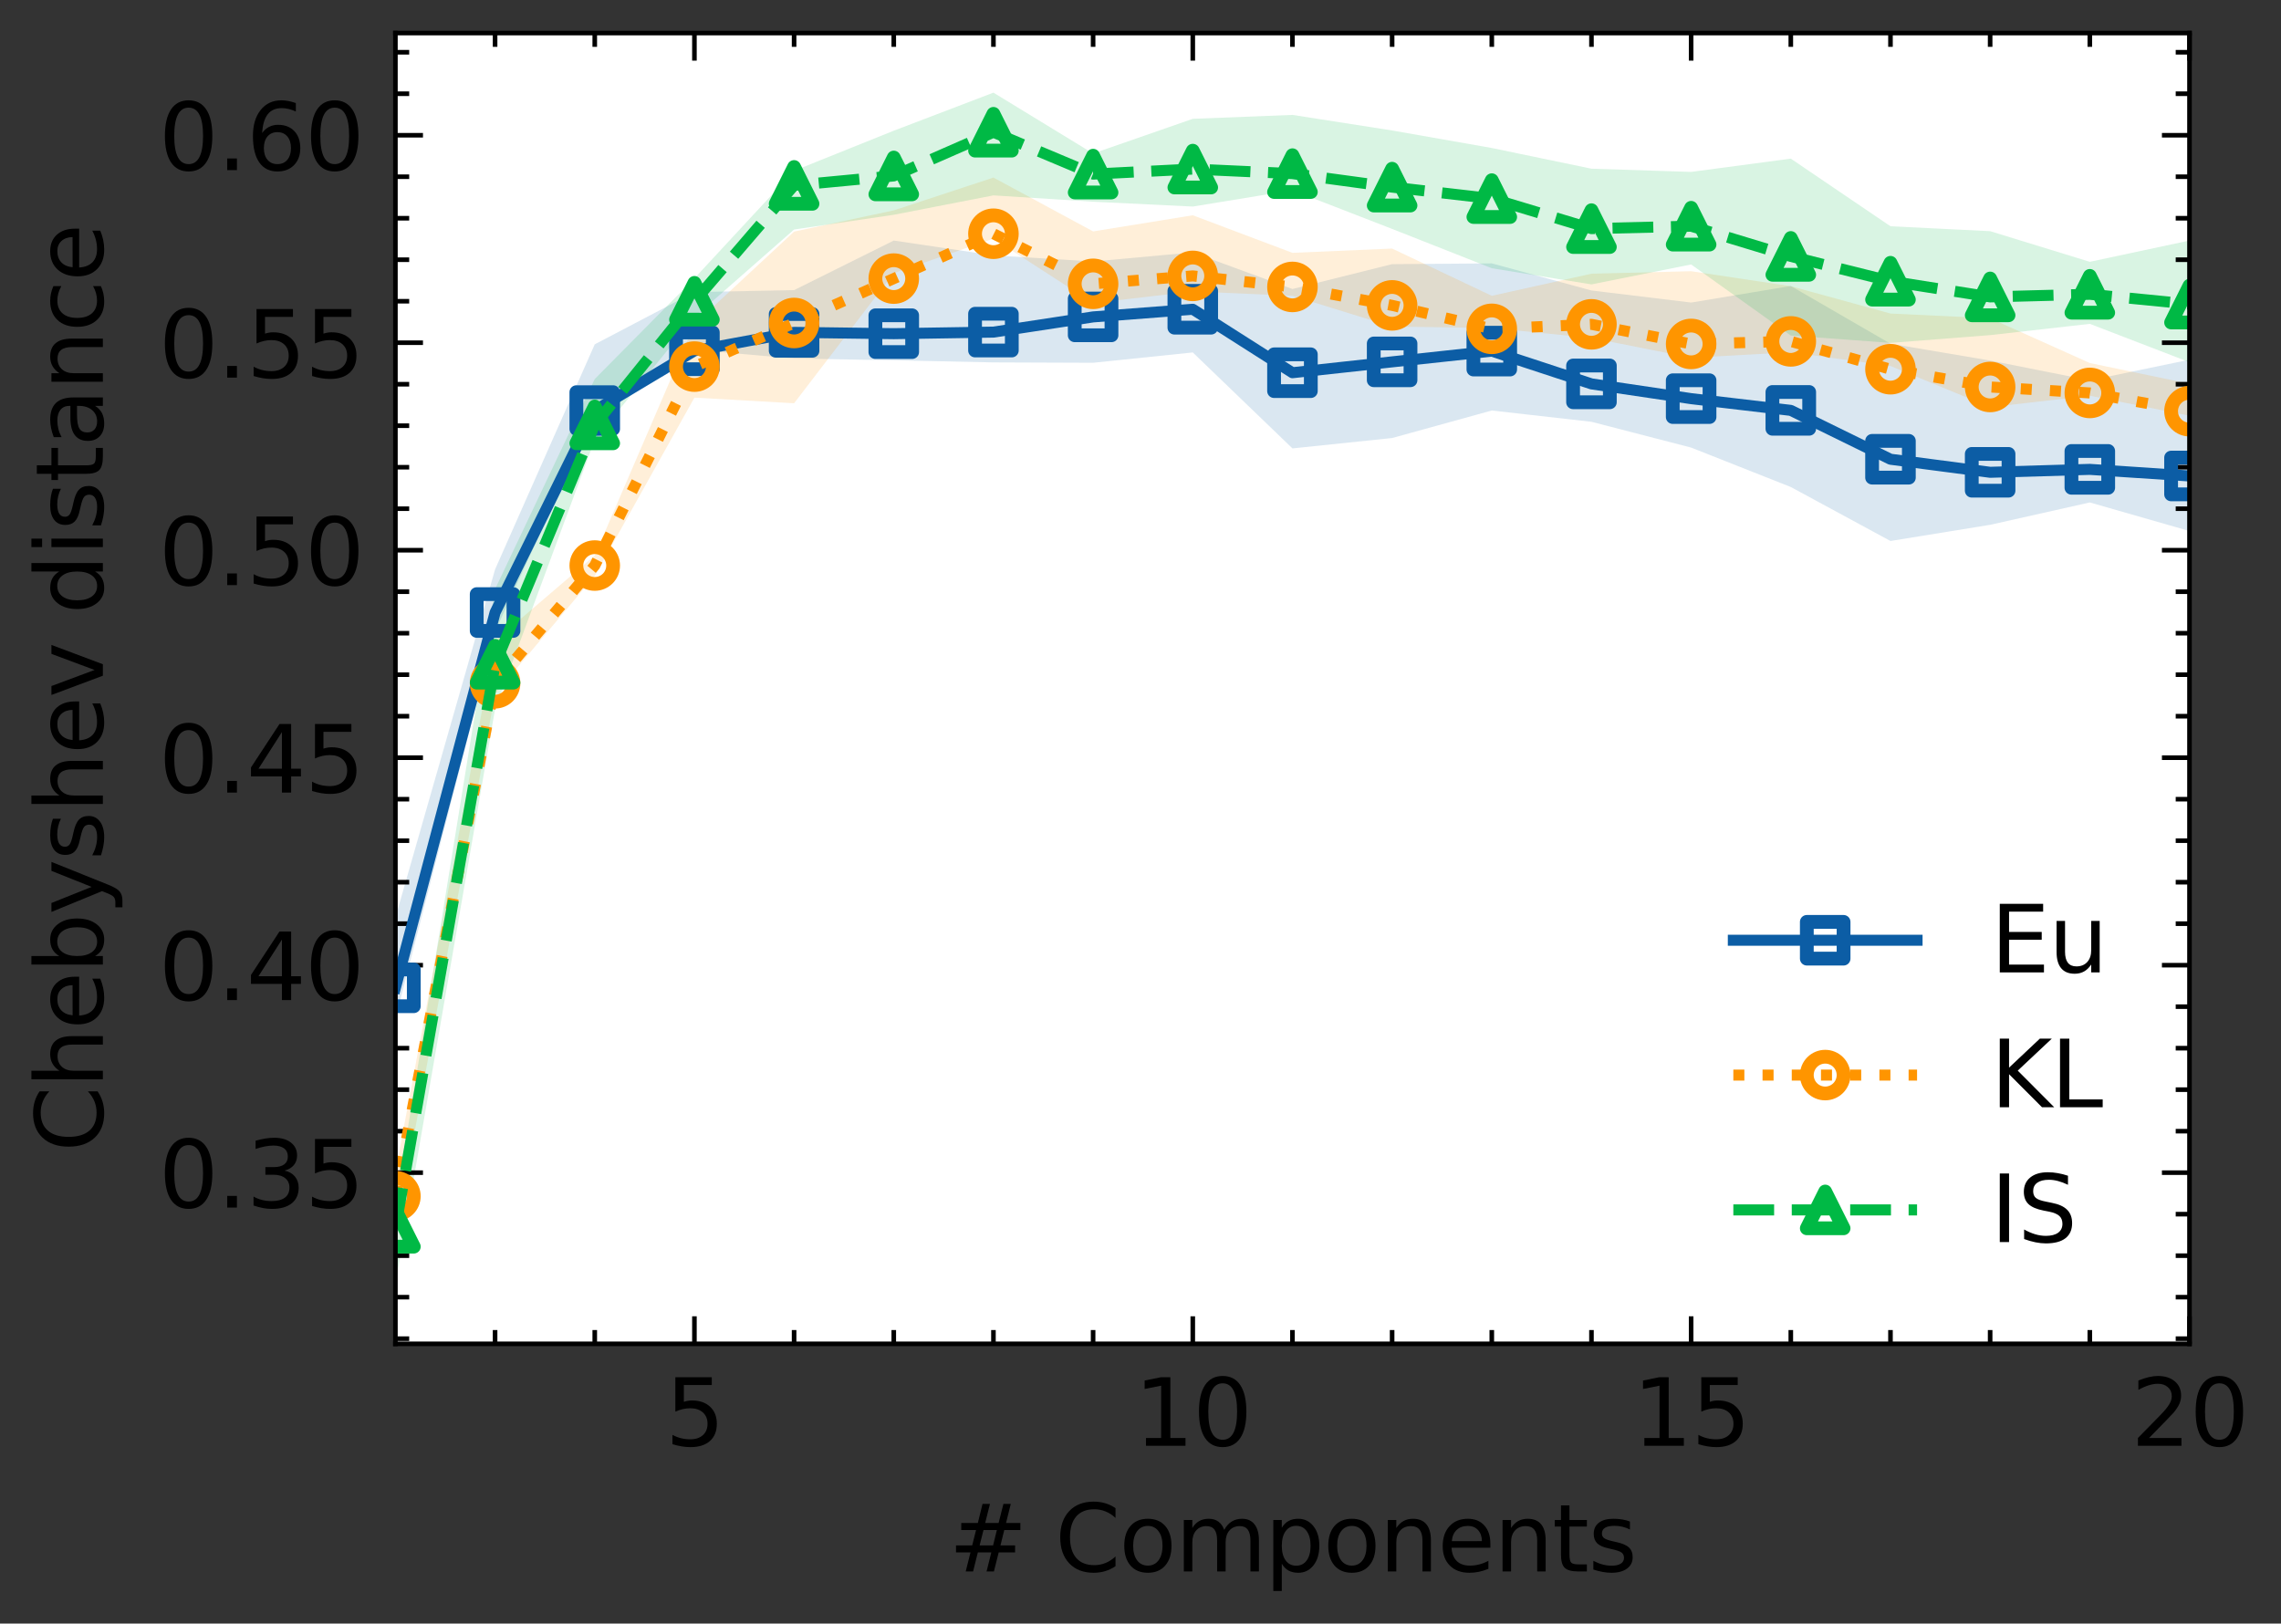 <?xml version="1.0" encoding="utf-8" standalone="no"?>
<!DOCTYPE svg PUBLIC "-//W3C//DTD SVG 1.1//EN"
  "http://www.w3.org/Graphics/SVG/1.1/DTD/svg11.dtd">
<svg height="176.751pt" version="1.1" viewBox="0 0 248.306 176.751" width="248.306pt" xmlns="http://www.w3.org/2000/svg" xmlns:xlink="http://www.w3.org/1999/xlink">
 <rect x="0" y="0" width="248.306" height="176.751" fill="#333333" stroke="none"/>
 <defs>
  <style type="text/css">*{stroke-linecap:butt;stroke-linejoin:round;}</style>
 </defs>
 <g id="figure_1">
  <g id="patch_1">
   <path d="M 0 176.751 
L 248.306 176.751 
L 248.306 0 
L 0 0 
z
" style="fill:none;"/>
  </g>
  <g id="axes_1">
   <g id="patch_2">
    <path d="M 43.044 146.295 
L 238.344 146.295 
L 238.344 3.6 
L 43.044 3.6 
z
" style="fill:#ffffff;"/>
   </g>
   <g id="PolyCollection_1">
    <path clip-path="url(#p63af6b63ff)" d="M 43.044 99.886 
L 43.044 110.925 
L 53.894 68.746 
L 64.744 45.142 
L 75.594 38.081 
L 86.444 39.033 
L 97.294 39.221 
L 108.144 39.452 
L 118.994 39.493 
L 129.844 38.367 
L 140.694 48.815 
L 151.544 47.685 
L 162.394 44.689 
L 173.244 45.918 
L 184.094 48.725 
L 194.944 53.017 
L 205.794 58.893 
L 216.644 57.133 
L 227.494 54.698 
L 238.344 57.81 
L 238.344 39.159 
L 238.344 39.159 
L 227.494 41.409 
L 216.644 39.251 
L 205.794 37.416 
L 194.944 31.135 
L 184.094 32.937 
L 173.244 31.623 
L 162.394 28.673 
L 151.544 28.757 
L 140.694 31.463 
L 129.844 27.477 
L 118.994 28.466 
L 108.144 27.801 
L 97.294 26.189 
L 86.444 31.585 
L 75.594 31.795 
L 64.744 37.484 
L 53.894 61.986 
L 43.044 99.886 
z
" style="fill:#0c5da5;fill-opacity:0.15;"/>
   </g>
   <g id="PolyCollection_2">
    <path clip-path="url(#p63af6b63ff)" d="M 43.044 127.601 
L 43.044 134.623 
L 53.894 75.532 
L 64.744 62.694 
L 75.594 43.288 
L 86.444 43.901 
L 97.294 29.731 
L 108.144 25.975 
L 118.994 32.994 
L 129.844 31.727 
L 140.694 32.199 
L 151.544 35.554 
L 162.394 35.706 
L 173.244 36.793 
L 184.094 38.945 
L 194.944 38.347 
L 205.794 39.84 
L 216.644 44.322 
L 227.494 43.077 
L 238.344 45.256 
L 238.344 41.781 
L 238.344 41.781 
L 227.494 39.52 
L 216.644 34.647 
L 205.794 34.133 
L 194.944 31.156 
L 184.094 29.525 
L 173.244 29.796 
L 162.394 32.204 
L 151.544 27.059 
L 140.694 27.524 
L 129.844 23.435 
L 118.994 25.193 
L 108.144 19.331 
L 97.294 22.902 
L 86.444 25.212 
L 75.594 35.29 
L 64.744 60.473 
L 53.894 69.756 
L 43.044 127.601 
z
" style="fill:#ff9500;fill-opacity:0.15;"/>
   </g>
   <g id="PolyCollection_3">
    <path clip-path="url(#p63af6b63ff)" d="M 43.044 131.177 
L 43.044 139.809 
L 53.894 77.178 
L 64.744 47.88 
L 75.594 34.514 
L 86.444 24.985 
L 97.294 23.383 
L 108.144 21.27 
L 118.994 21.959 
L 129.844 22.486 
L 140.694 20.712 
L 151.544 24.921 
L 162.394 29.201 
L 173.244 30.963 
L 184.094 28.789 
L 194.944 36.529 
L 205.794 37.327 
L 216.644 36.483 
L 227.494 35.256 
L 238.344 39.431 
L 238.344 26.185 
L 238.344 26.185 
L 227.494 28.502 
L 216.644 25.166 
L 205.794 24.631 
L 194.944 17.271 
L 184.094 18.714 
L 173.244 18.365 
L 162.394 16.111 
L 151.544 14.203 
L 140.694 12.509 
L 129.844 12.935 
L 118.994 16.711 
L 108.144 10.086 
L 97.294 14.229 
L 86.444 18.591 
L 75.594 30.301 
L 64.744 41.263 
L 53.894 64.133 
L 43.044 131.177 
z
" style="fill:#00b945;fill-opacity:0.15;"/>
   </g>
   <g id="matplotlib.axis_1">
    <g id="xtick_1">
     <g id="line2d_1">
      <defs>
       <path d="M 0 0 
L 0 -3 
" id="m317f553cbd" style="stroke:#000000;stroke-width:0.5;"/>
      </defs>
      <g>
       <use style="stroke:#000000;stroke-width:0.5;" x="75.594" xlink:href="#m317f553cbd" y="146.295"/>
      </g>
     </g>
     <g id="line2d_2">
      <defs>
       <path d="M 0 0 
L 0 3 
" id="m27a06ece41" style="stroke:#000000;stroke-width:0.5;"/>
      </defs>
      <g>
       <use style="stroke:#000000;stroke-width:0.5;" x="75.594" xlink:href="#m27a06ece41" y="3.6"/>
      </g>
     </g>
     <g id="text_1">
      <!-- 5 -->
      <g transform="translate(72.412 157.393)scale(0.1 -0.1)">
       <defs>
        <path d="M 691 4666 
L 3169 4666 
L 3169 4134 
L 1269 4134 
L 1269 2991 
Q 1406 3038 1543 3061 
Q 1681 3084 1819 3084 
Q 2600 3084 3056 2656 
Q 3513 2228 3513 1497 
Q 3513 744 3044 326 
Q 2575 -91 1722 -91 
Q 1428 -91 1123 -41 
Q 819 9 494 109 
L 494 744 
Q 775 591 1075 516 
Q 1375 441 1709 441 
Q 2250 441 2565 725 
Q 2881 1009 2881 1497 
Q 2881 1984 2565 2268 
Q 2250 2553 1709 2553 
Q 1456 2553 1204 2497 
Q 953 2441 691 2322 
L 691 4666 
z
" id="DejaVuSans-35" transform="scale(0.016)"/>
       </defs>
       <use xlink:href="#DejaVuSans-35"/>
      </g>
     </g>
    </g>
    <g id="xtick_2">
     <g id="line2d_3">
      <g>
       <use style="stroke:#000000;stroke-width:0.5;" x="129.844" xlink:href="#m317f553cbd" y="146.295"/>
      </g>
     </g>
     <g id="line2d_4">
      <g>
       <use style="stroke:#000000;stroke-width:0.5;" x="129.844" xlink:href="#m27a06ece41" y="3.6"/>
      </g>
     </g>
     <g id="text_2">
      <!-- 10 -->
      <g transform="translate(123.481 157.393)scale(0.1 -0.1)">
       <defs>
        <path d="M 794 531 
L 1825 531 
L 1825 4091 
L 703 3866 
L 703 4441 
L 1819 4666 
L 2450 4666 
L 2450 531 
L 3481 531 
L 3481 0 
L 794 0 
L 794 531 
z
" id="DejaVuSans-31" transform="scale(0.016)"/>
        <path d="M 2034 4250 
Q 1547 4250 1301 3770 
Q 1056 3291 1056 2328 
Q 1056 1369 1301 889 
Q 1547 409 2034 409 
Q 2525 409 2770 889 
Q 3016 1369 3016 2328 
Q 3016 3291 2770 3770 
Q 2525 4250 2034 4250 
z
M 2034 4750 
Q 2819 4750 3233 4129 
Q 3647 3509 3647 2328 
Q 3647 1150 3233 529 
Q 2819 -91 2034 -91 
Q 1250 -91 836 529 
Q 422 1150 422 2328 
Q 422 3509 836 4129 
Q 1250 4750 2034 4750 
z
" id="DejaVuSans-30" transform="scale(0.016)"/>
       </defs>
       <use xlink:href="#DejaVuSans-31"/>
       <use x="63.623" xlink:href="#DejaVuSans-30"/>
      </g>
     </g>
    </g>
    <g id="xtick_3">
     <g id="line2d_5">
      <g>
       <use style="stroke:#000000;stroke-width:0.5;" x="184.094" xlink:href="#m317f553cbd" y="146.295"/>
      </g>
     </g>
     <g id="line2d_6">
      <g>
       <use style="stroke:#000000;stroke-width:0.5;" x="184.094" xlink:href="#m27a06ece41" y="3.6"/>
      </g>
     </g>
     <g id="text_3">
      <!-- 15 -->
      <g transform="translate(177.731 157.393)scale(0.1 -0.1)">
       <use xlink:href="#DejaVuSans-31"/>
       <use x="63.623" xlink:href="#DejaVuSans-35"/>
      </g>
     </g>
    </g>
    <g id="xtick_4">
     <g id="line2d_7">
      <g>
       <use style="stroke:#000000;stroke-width:0.5;" x="238.344" xlink:href="#m317f553cbd" y="146.295"/>
      </g>
     </g>
     <g id="line2d_8">
      <g>
       <use style="stroke:#000000;stroke-width:0.5;" x="238.344" xlink:href="#m27a06ece41" y="3.6"/>
      </g>
     </g>
     <g id="text_4">
      <!-- 20 -->
      <g transform="translate(231.981 157.393)scale(0.1 -0.1)">
       <defs>
        <path d="M 1228 531 
L 3431 531 
L 3431 0 
L 469 0 
L 469 531 
Q 828 903 1448 1529 
Q 2069 2156 2228 2338 
Q 2531 2678 2651 2914 
Q 2772 3150 2772 3378 
Q 2772 3750 2511 3984 
Q 2250 4219 1831 4219 
Q 1534 4219 1204 4116 
Q 875 4013 500 3803 
L 500 4441 
Q 881 4594 1212 4672 
Q 1544 4750 1819 4750 
Q 2544 4750 2975 4387 
Q 3406 4025 3406 3419 
Q 3406 3131 3298 2873 
Q 3191 2616 2906 2266 
Q 2828 2175 2409 1742 
Q 1991 1309 1228 531 
z
" id="DejaVuSans-32" transform="scale(0.016)"/>
       </defs>
       <use xlink:href="#DejaVuSans-32"/>
       <use x="63.623" xlink:href="#DejaVuSans-30"/>
      </g>
     </g>
    </g>
    <g id="xtick_5">
     <g id="line2d_9">
      <defs>
       <path d="M 0 0 
L 0 -1.5 
" id="m3a5039efb0" style="stroke:#000000;stroke-width:0.5;"/>
      </defs>
      <g>
       <use style="stroke:#000000;stroke-width:0.5;" x="53.894" xlink:href="#m3a5039efb0" y="146.295"/>
      </g>
     </g>
     <g id="line2d_10">
      <defs>
       <path d="M 0 0 
L 0 1.5 
" id="m1627d4dea0" style="stroke:#000000;stroke-width:0.5;"/>
      </defs>
      <g>
       <use style="stroke:#000000;stroke-width:0.5;" x="53.894" xlink:href="#m1627d4dea0" y="3.6"/>
      </g>
     </g>
    </g>
    <g id="xtick_6">
     <g id="line2d_11">
      <g>
       <use style="stroke:#000000;stroke-width:0.5;" x="64.744" xlink:href="#m3a5039efb0" y="146.295"/>
      </g>
     </g>
     <g id="line2d_12">
      <g>
       <use style="stroke:#000000;stroke-width:0.5;" x="64.744" xlink:href="#m1627d4dea0" y="3.6"/>
      </g>
     </g>
    </g>
    <g id="xtick_7">
     <g id="line2d_13">
      <g>
       <use style="stroke:#000000;stroke-width:0.5;" x="86.444" xlink:href="#m3a5039efb0" y="146.295"/>
      </g>
     </g>
     <g id="line2d_14">
      <g>
       <use style="stroke:#000000;stroke-width:0.5;" x="86.444" xlink:href="#m1627d4dea0" y="3.6"/>
      </g>
     </g>
    </g>
    <g id="xtick_8">
     <g id="line2d_15">
      <g>
       <use style="stroke:#000000;stroke-width:0.5;" x="97.294" xlink:href="#m3a5039efb0" y="146.295"/>
      </g>
     </g>
     <g id="line2d_16">
      <g>
       <use style="stroke:#000000;stroke-width:0.5;" x="97.294" xlink:href="#m1627d4dea0" y="3.6"/>
      </g>
     </g>
    </g>
    <g id="xtick_9">
     <g id="line2d_17">
      <g>
       <use style="stroke:#000000;stroke-width:0.5;" x="108.144" xlink:href="#m3a5039efb0" y="146.295"/>
      </g>
     </g>
     <g id="line2d_18">
      <g>
       <use style="stroke:#000000;stroke-width:0.5;" x="108.144" xlink:href="#m1627d4dea0" y="3.6"/>
      </g>
     </g>
    </g>
    <g id="xtick_10">
     <g id="line2d_19">
      <g>
       <use style="stroke:#000000;stroke-width:0.5;" x="118.994" xlink:href="#m3a5039efb0" y="146.295"/>
      </g>
     </g>
     <g id="line2d_20">
      <g>
       <use style="stroke:#000000;stroke-width:0.5;" x="118.994" xlink:href="#m1627d4dea0" y="3.6"/>
      </g>
     </g>
    </g>
    <g id="xtick_11">
     <g id="line2d_21">
      <g>
       <use style="stroke:#000000;stroke-width:0.5;" x="140.694" xlink:href="#m3a5039efb0" y="146.295"/>
      </g>
     </g>
     <g id="line2d_22">
      <g>
       <use style="stroke:#000000;stroke-width:0.5;" x="140.694" xlink:href="#m1627d4dea0" y="3.6"/>
      </g>
     </g>
    </g>
    <g id="xtick_12">
     <g id="line2d_23">
      <g>
       <use style="stroke:#000000;stroke-width:0.5;" x="151.544" xlink:href="#m3a5039efb0" y="146.295"/>
      </g>
     </g>
     <g id="line2d_24">
      <g>
       <use style="stroke:#000000;stroke-width:0.5;" x="151.544" xlink:href="#m1627d4dea0" y="3.6"/>
      </g>
     </g>
    </g>
    <g id="xtick_13">
     <g id="line2d_25">
      <g>
       <use style="stroke:#000000;stroke-width:0.5;" x="162.394" xlink:href="#m3a5039efb0" y="146.295"/>
      </g>
     </g>
     <g id="line2d_26">
      <g>
       <use style="stroke:#000000;stroke-width:0.5;" x="162.394" xlink:href="#m1627d4dea0" y="3.6"/>
      </g>
     </g>
    </g>
    <g id="xtick_14">
     <g id="line2d_27">
      <g>
       <use style="stroke:#000000;stroke-width:0.5;" x="173.244" xlink:href="#m3a5039efb0" y="146.295"/>
      </g>
     </g>
     <g id="line2d_28">
      <g>
       <use style="stroke:#000000;stroke-width:0.5;" x="173.244" xlink:href="#m1627d4dea0" y="3.6"/>
      </g>
     </g>
    </g>
    <g id="xtick_15">
     <g id="line2d_29">
      <g>
       <use style="stroke:#000000;stroke-width:0.5;" x="194.944" xlink:href="#m3a5039efb0" y="146.295"/>
      </g>
     </g>
     <g id="line2d_30">
      <g>
       <use style="stroke:#000000;stroke-width:0.5;" x="194.944" xlink:href="#m1627d4dea0" y="3.6"/>
      </g>
     </g>
    </g>
    <g id="xtick_16">
     <g id="line2d_31">
      <g>
       <use style="stroke:#000000;stroke-width:0.5;" x="205.794" xlink:href="#m3a5039efb0" y="146.295"/>
      </g>
     </g>
     <g id="line2d_32">
      <g>
       <use style="stroke:#000000;stroke-width:0.5;" x="205.794" xlink:href="#m1627d4dea0" y="3.6"/>
      </g>
     </g>
    </g>
    <g id="xtick_17">
     <g id="line2d_33">
      <g>
       <use style="stroke:#000000;stroke-width:0.5;" x="216.644" xlink:href="#m3a5039efb0" y="146.295"/>
      </g>
     </g>
     <g id="line2d_34">
      <g>
       <use style="stroke:#000000;stroke-width:0.5;" x="216.644" xlink:href="#m1627d4dea0" y="3.6"/>
      </g>
     </g>
    </g>
    <g id="xtick_18">
     <g id="line2d_35">
      <g>
       <use style="stroke:#000000;stroke-width:0.5;" x="227.494" xlink:href="#m3a5039efb0" y="146.295"/>
      </g>
     </g>
     <g id="line2d_36">
      <g>
       <use style="stroke:#000000;stroke-width:0.5;" x="227.494" xlink:href="#m1627d4dea0" y="3.6"/>
      </g>
     </g>
    </g>
    <g id="text_5">
     <!-- # Components -->
     <g transform="translate(103.281 171.072)scale(0.1 -0.1)">
      <defs>
       <path d="M 3272 2816 
L 2363 2816 
L 2100 1772 
L 3016 1772 
L 3272 2816 
z
M 2803 4594 
L 2478 3297 
L 3391 3297 
L 3719 4594 
L 4219 4594 
L 3897 3297 
L 4872 3297 
L 4872 2816 
L 3775 2816 
L 3519 1772 
L 4513 1772 
L 4513 1294 
L 3397 1294 
L 3072 0 
L 2572 0 
L 2894 1294 
L 1978 1294 
L 1656 0 
L 1153 0 
L 1478 1294 
L 494 1294 
L 494 1772 
L 1594 1772 
L 1856 2816 
L 850 2816 
L 850 3297 
L 1978 3297 
L 2297 4594 
L 2803 4594 
z
" id="DejaVuSans-23" transform="scale(0.016)"/>
       <path id="DejaVuSans-20" transform="scale(0.016)"/>
       <path d="M 4122 4306 
L 4122 3641 
Q 3803 3938 3442 4084 
Q 3081 4231 2675 4231 
Q 1875 4231 1450 3742 
Q 1025 3253 1025 2328 
Q 1025 1406 1450 917 
Q 1875 428 2675 428 
Q 3081 428 3442 575 
Q 3803 722 4122 1019 
L 4122 359 
Q 3791 134 3420 21 
Q 3050 -91 2638 -91 
Q 1578 -91 968 557 
Q 359 1206 359 2328 
Q 359 3453 968 4101 
Q 1578 4750 2638 4750 
Q 3056 4750 3426 4639 
Q 3797 4528 4122 4306 
z
" id="DejaVuSans-43" transform="scale(0.016)"/>
       <path d="M 1959 3097 
Q 1497 3097 1228 2736 
Q 959 2375 959 1747 
Q 959 1119 1226 758 
Q 1494 397 1959 397 
Q 2419 397 2687 759 
Q 2956 1122 2956 1747 
Q 2956 2369 2687 2733 
Q 2419 3097 1959 3097 
z
M 1959 3584 
Q 2709 3584 3137 3096 
Q 3566 2609 3566 1747 
Q 3566 888 3137 398 
Q 2709 -91 1959 -91 
Q 1206 -91 779 398 
Q 353 888 353 1747 
Q 353 2609 779 3096 
Q 1206 3584 1959 3584 
z
" id="DejaVuSans-6f" transform="scale(0.016)"/>
       <path d="M 3328 2828 
Q 3544 3216 3844 3400 
Q 4144 3584 4550 3584 
Q 5097 3584 5394 3201 
Q 5691 2819 5691 2113 
L 5691 0 
L 5113 0 
L 5113 2094 
Q 5113 2597 4934 2840 
Q 4756 3084 4391 3084 
Q 3944 3084 3684 2787 
Q 3425 2491 3425 1978 
L 3425 0 
L 2847 0 
L 2847 2094 
Q 2847 2600 2669 2842 
Q 2491 3084 2119 3084 
Q 1678 3084 1418 2786 
Q 1159 2488 1159 1978 
L 1159 0 
L 581 0 
L 581 3500 
L 1159 3500 
L 1159 2956 
Q 1356 3278 1631 3431 
Q 1906 3584 2284 3584 
Q 2666 3584 2933 3390 
Q 3200 3197 3328 2828 
z
" id="DejaVuSans-6d" transform="scale(0.016)"/>
       <path d="M 1159 525 
L 1159 -1331 
L 581 -1331 
L 581 3500 
L 1159 3500 
L 1159 2969 
Q 1341 3281 1617 3432 
Q 1894 3584 2278 3584 
Q 2916 3584 3314 3078 
Q 3713 2572 3713 1747 
Q 3713 922 3314 415 
Q 2916 -91 2278 -91 
Q 1894 -91 1617 61 
Q 1341 213 1159 525 
z
M 3116 1747 
Q 3116 2381 2855 2742 
Q 2594 3103 2138 3103 
Q 1681 3103 1420 2742 
Q 1159 2381 1159 1747 
Q 1159 1113 1420 752 
Q 1681 391 2138 391 
Q 2594 391 2855 752 
Q 3116 1113 3116 1747 
z
" id="DejaVuSans-70" transform="scale(0.016)"/>
       <path d="M 3513 2113 
L 3513 0 
L 2938 0 
L 2938 2094 
Q 2938 2591 2744 2837 
Q 2550 3084 2163 3084 
Q 1697 3084 1428 2787 
Q 1159 2491 1159 1978 
L 1159 0 
L 581 0 
L 581 3500 
L 1159 3500 
L 1159 2956 
Q 1366 3272 1645 3428 
Q 1925 3584 2291 3584 
Q 2894 3584 3203 3211 
Q 3513 2838 3513 2113 
z
" id="DejaVuSans-6e" transform="scale(0.016)"/>
       <path d="M 3597 1894 
L 3597 1613 
L 953 1613 
Q 991 1019 1311 708 
Q 1631 397 2203 397 
Q 2534 397 2845 478 
Q 3156 559 3463 722 
L 3463 178 
Q 3153 47 2828 -22 
Q 2503 -91 2169 -91 
Q 1331 -91 842 396 
Q 353 884 353 1716 
Q 353 2575 817 3079 
Q 1281 3584 2069 3584 
Q 2775 3584 3186 3129 
Q 3597 2675 3597 1894 
z
M 3022 2063 
Q 3016 2534 2758 2815 
Q 2500 3097 2075 3097 
Q 1594 3097 1305 2825 
Q 1016 2553 972 2059 
L 3022 2063 
z
" id="DejaVuSans-65" transform="scale(0.016)"/>
       <path d="M 1172 4494 
L 1172 3500 
L 2356 3500 
L 2356 3053 
L 1172 3053 
L 1172 1153 
Q 1172 725 1289 603 
Q 1406 481 1766 481 
L 2356 481 
L 2356 0 
L 1766 0 
Q 1100 0 847 248 
Q 594 497 594 1153 
L 594 3053 
L 172 3053 
L 172 3500 
L 594 3500 
L 594 4494 
L 1172 4494 
z
" id="DejaVuSans-74" transform="scale(0.016)"/>
       <path d="M 2834 3397 
L 2834 2853 
Q 2591 2978 2328 3040 
Q 2066 3103 1784 3103 
Q 1356 3103 1142 2972 
Q 928 2841 928 2578 
Q 928 2378 1081 2264 
Q 1234 2150 1697 2047 
L 1894 2003 
Q 2506 1872 2764 1633 
Q 3022 1394 3022 966 
Q 3022 478 2636 193 
Q 2250 -91 1575 -91 
Q 1294 -91 989 -36 
Q 684 19 347 128 
L 347 722 
Q 666 556 975 473 
Q 1284 391 1588 391 
Q 1994 391 2212 530 
Q 2431 669 2431 922 
Q 2431 1156 2273 1281 
Q 2116 1406 1581 1522 
L 1381 1569 
Q 847 1681 609 1914 
Q 372 2147 372 2553 
Q 372 3047 722 3315 
Q 1072 3584 1716 3584 
Q 2034 3584 2315 3537 
Q 2597 3491 2834 3397 
z
" id="DejaVuSans-73" transform="scale(0.016)"/>
      </defs>
      <use xlink:href="#DejaVuSans-23"/>
      <use x="83.789" xlink:href="#DejaVuSans-20"/>
      <use x="115.576" xlink:href="#DejaVuSans-43"/>
      <use x="185.4" xlink:href="#DejaVuSans-6f"/>
      <use x="246.582" xlink:href="#DejaVuSans-6d"/>
      <use x="343.994" xlink:href="#DejaVuSans-70"/>
      <use x="407.471" xlink:href="#DejaVuSans-6f"/>
      <use x="468.652" xlink:href="#DejaVuSans-6e"/>
      <use x="532.031" xlink:href="#DejaVuSans-65"/>
      <use x="593.555" xlink:href="#DejaVuSans-6e"/>
      <use x="656.934" xlink:href="#DejaVuSans-74"/>
      <use x="696.143" xlink:href="#DejaVuSans-73"/>
     </g>
    </g>
   </g>
   <g id="matplotlib.axis_2">
    <g id="ytick_1">
     <g id="line2d_37">
      <defs>
       <path d="M 0 0 
L 3 0 
" id="mb1f60a3621" style="stroke:#000000;stroke-width:0.5;"/>
      </defs>
      <g>
       <use style="stroke:#000000;stroke-width:0.5;" x="43.044" xlink:href="#mb1f60a3621" y="127.66"/>
      </g>
     </g>
     <g id="line2d_38">
      <defs>
       <path d="M 0 0 
L -3 0 
" id="m83a1d64da8" style="stroke:#000000;stroke-width:0.5;"/>
      </defs>
      <g>
       <use style="stroke:#000000;stroke-width:0.5;" x="238.344" xlink:href="#m83a1d64da8" y="127.66"/>
      </g>
     </g>
     <g id="text_6">
      <!-- 0.35 -->
      <g transform="translate(17.278 131.46)scale(0.1 -0.1)">
       <defs>
        <path d="M 684 794 
L 1344 794 
L 1344 0 
L 684 0 
L 684 794 
z
" id="DejaVuSans-2e" transform="scale(0.016)"/>
        <path d="M 2597 2516 
Q 3050 2419 3304 2112 
Q 3559 1806 3559 1356 
Q 3559 666 3084 287 
Q 2609 -91 1734 -91 
Q 1441 -91 1130 -33 
Q 819 25 488 141 
L 488 750 
Q 750 597 1062 519 
Q 1375 441 1716 441 
Q 2309 441 2620 675 
Q 2931 909 2931 1356 
Q 2931 1769 2642 2001 
Q 2353 2234 1838 2234 
L 1294 2234 
L 1294 2753 
L 1863 2753 
Q 2328 2753 2575 2939 
Q 2822 3125 2822 3475 
Q 2822 3834 2567 4026 
Q 2313 4219 1838 4219 
Q 1578 4219 1281 4162 
Q 984 4106 628 3988 
L 628 4550 
Q 988 4650 1302 4700 
Q 1616 4750 1894 4750 
Q 2613 4750 3031 4423 
Q 3450 4097 3450 3541 
Q 3450 3153 3228 2886 
Q 3006 2619 2597 2516 
z
" id="DejaVuSans-33" transform="scale(0.016)"/>
       </defs>
       <use xlink:href="#DejaVuSans-30"/>
       <use x="63.623" xlink:href="#DejaVuSans-2e"/>
       <use x="95.41" xlink:href="#DejaVuSans-33"/>
       <use x="159.033" xlink:href="#DejaVuSans-35"/>
      </g>
     </g>
    </g>
    <g id="ytick_2">
     <g id="line2d_39">
      <g>
       <use style="stroke:#000000;stroke-width:0.5;" x="43.044" xlink:href="#mb1f60a3621" y="105.073"/>
      </g>
     </g>
     <g id="line2d_40">
      <g>
       <use style="stroke:#000000;stroke-width:0.5;" x="238.344" xlink:href="#m83a1d64da8" y="105.073"/>
      </g>
     </g>
     <g id="text_7">
      <!-- 0.40 -->
      <g transform="translate(17.278 108.872)scale(0.1 -0.1)">
       <defs>
        <path d="M 2419 4116 
L 825 1625 
L 2419 1625 
L 2419 4116 
z
M 2253 4666 
L 3047 4666 
L 3047 1625 
L 3713 1625 
L 3713 1100 
L 3047 1100 
L 3047 0 
L 2419 0 
L 2419 1100 
L 313 1100 
L 313 1709 
L 2253 4666 
z
" id="DejaVuSans-34" transform="scale(0.016)"/>
       </defs>
       <use xlink:href="#DejaVuSans-30"/>
       <use x="63.623" xlink:href="#DejaVuSans-2e"/>
       <use x="95.41" xlink:href="#DejaVuSans-34"/>
       <use x="159.033" xlink:href="#DejaVuSans-30"/>
      </g>
     </g>
    </g>
    <g id="ytick_3">
     <g id="line2d_41">
      <g>
       <use style="stroke:#000000;stroke-width:0.5;" x="43.044" xlink:href="#mb1f60a3621" y="82.485"/>
      </g>
     </g>
     <g id="line2d_42">
      <g>
       <use style="stroke:#000000;stroke-width:0.5;" x="238.344" xlink:href="#m83a1d64da8" y="82.485"/>
      </g>
     </g>
     <g id="text_8">
      <!-- 0.45 -->
      <g transform="translate(17.278 86.284)scale(0.1 -0.1)">
       <use xlink:href="#DejaVuSans-30"/>
       <use x="63.623" xlink:href="#DejaVuSans-2e"/>
       <use x="95.41" xlink:href="#DejaVuSans-34"/>
       <use x="159.033" xlink:href="#DejaVuSans-35"/>
      </g>
     </g>
    </g>
    <g id="ytick_4">
     <g id="line2d_43">
      <g>
       <use style="stroke:#000000;stroke-width:0.5;" x="43.044" xlink:href="#mb1f60a3621" y="59.898"/>
      </g>
     </g>
     <g id="line2d_44">
      <g>
       <use style="stroke:#000000;stroke-width:0.5;" x="238.344" xlink:href="#m83a1d64da8" y="59.898"/>
      </g>
     </g>
     <g id="text_9">
      <!-- 0.50 -->
      <g transform="translate(17.278 63.697)scale(0.1 -0.1)">
       <use xlink:href="#DejaVuSans-30"/>
       <use x="63.623" xlink:href="#DejaVuSans-2e"/>
       <use x="95.41" xlink:href="#DejaVuSans-35"/>
       <use x="159.033" xlink:href="#DejaVuSans-30"/>
      </g>
     </g>
    </g>
    <g id="ytick_5">
     <g id="line2d_45">
      <g>
       <use style="stroke:#000000;stroke-width:0.5;" x="43.044" xlink:href="#mb1f60a3621" y="37.31"/>
      </g>
     </g>
     <g id="line2d_46">
      <g>
       <use style="stroke:#000000;stroke-width:0.5;" x="238.344" xlink:href="#m83a1d64da8" y="37.31"/>
      </g>
     </g>
     <g id="text_10">
      <!-- 0.55 -->
      <g transform="translate(17.278 41.109)scale(0.1 -0.1)">
       <use xlink:href="#DejaVuSans-30"/>
       <use x="63.623" xlink:href="#DejaVuSans-2e"/>
       <use x="95.41" xlink:href="#DejaVuSans-35"/>
       <use x="159.033" xlink:href="#DejaVuSans-35"/>
      </g>
     </g>
    </g>
    <g id="ytick_6">
     <g id="line2d_47">
      <g>
       <use style="stroke:#000000;stroke-width:0.5;" x="43.044" xlink:href="#mb1f60a3621" y="14.722"/>
      </g>
     </g>
     <g id="line2d_48">
      <g>
       <use style="stroke:#000000;stroke-width:0.5;" x="238.344" xlink:href="#m83a1d64da8" y="14.722"/>
      </g>
     </g>
     <g id="text_11">
      <!-- 0.60 -->
      <g transform="translate(17.278 18.521)scale(0.1 -0.1)">
       <defs>
        <path d="M 2113 2584 
Q 1688 2584 1439 2293 
Q 1191 2003 1191 1497 
Q 1191 994 1439 701 
Q 1688 409 2113 409 
Q 2538 409 2786 701 
Q 3034 994 3034 1497 
Q 3034 2003 2786 2293 
Q 2538 2584 2113 2584 
z
M 3366 4563 
L 3366 3988 
Q 3128 4100 2886 4159 
Q 2644 4219 2406 4219 
Q 1781 4219 1451 3797 
Q 1122 3375 1075 2522 
Q 1259 2794 1537 2939 
Q 1816 3084 2150 3084 
Q 2853 3084 3261 2657 
Q 3669 2231 3669 1497 
Q 3669 778 3244 343 
Q 2819 -91 2113 -91 
Q 1303 -91 875 529 
Q 447 1150 447 2328 
Q 447 3434 972 4092 
Q 1497 4750 2381 4750 
Q 2619 4750 2861 4703 
Q 3103 4656 3366 4563 
z
" id="DejaVuSans-36" transform="scale(0.016)"/>
       </defs>
       <use xlink:href="#DejaVuSans-30"/>
       <use x="63.623" xlink:href="#DejaVuSans-2e"/>
       <use x="95.41" xlink:href="#DejaVuSans-36"/>
       <use x="159.033" xlink:href="#DejaVuSans-30"/>
      </g>
     </g>
    </g>
    <g id="ytick_7">
     <g id="line2d_49">
      <defs>
       <path d="M 0 0 
L 1.5 0 
" id="mcc1f15ee73" style="stroke:#000000;stroke-width:0.5;"/>
      </defs>
      <g>
       <use style="stroke:#000000;stroke-width:0.5;" x="43.044" xlink:href="#mcc1f15ee73" y="145.731"/>
      </g>
     </g>
     <g id="line2d_50">
      <defs>
       <path d="M 0 0 
L -1.5 0 
" id="m98f4aabcb6" style="stroke:#000000;stroke-width:0.5;"/>
      </defs>
      <g>
       <use style="stroke:#000000;stroke-width:0.5;" x="238.344" xlink:href="#m98f4aabcb6" y="145.731"/>
      </g>
     </g>
    </g>
    <g id="ytick_8">
     <g id="line2d_51">
      <g>
       <use style="stroke:#000000;stroke-width:0.5;" x="43.044" xlink:href="#mcc1f15ee73" y="141.213"/>
      </g>
     </g>
     <g id="line2d_52">
      <g>
       <use style="stroke:#000000;stroke-width:0.5;" x="238.344" xlink:href="#m98f4aabcb6" y="141.213"/>
      </g>
     </g>
    </g>
    <g id="ytick_9">
     <g id="line2d_53">
      <g>
       <use style="stroke:#000000;stroke-width:0.5;" x="43.044" xlink:href="#mcc1f15ee73" y="136.696"/>
      </g>
     </g>
     <g id="line2d_54">
      <g>
       <use style="stroke:#000000;stroke-width:0.5;" x="238.344" xlink:href="#m98f4aabcb6" y="136.696"/>
      </g>
     </g>
    </g>
    <g id="ytick_10">
     <g id="line2d_55">
      <g>
       <use style="stroke:#000000;stroke-width:0.5;" x="43.044" xlink:href="#mcc1f15ee73" y="132.178"/>
      </g>
     </g>
     <g id="line2d_56">
      <g>
       <use style="stroke:#000000;stroke-width:0.5;" x="238.344" xlink:href="#m98f4aabcb6" y="132.178"/>
      </g>
     </g>
    </g>
    <g id="ytick_11">
     <g id="line2d_57">
      <g>
       <use style="stroke:#000000;stroke-width:0.5;" x="43.044" xlink:href="#mcc1f15ee73" y="123.143"/>
      </g>
     </g>
     <g id="line2d_58">
      <g>
       <use style="stroke:#000000;stroke-width:0.5;" x="238.344" xlink:href="#m98f4aabcb6" y="123.143"/>
      </g>
     </g>
    </g>
    <g id="ytick_12">
     <g id="line2d_59">
      <g>
       <use style="stroke:#000000;stroke-width:0.5;" x="43.044" xlink:href="#mcc1f15ee73" y="118.625"/>
      </g>
     </g>
     <g id="line2d_60">
      <g>
       <use style="stroke:#000000;stroke-width:0.5;" x="238.344" xlink:href="#m98f4aabcb6" y="118.625"/>
      </g>
     </g>
    </g>
    <g id="ytick_13">
     <g id="line2d_61">
      <g>
       <use style="stroke:#000000;stroke-width:0.5;" x="43.044" xlink:href="#mcc1f15ee73" y="114.108"/>
      </g>
     </g>
     <g id="line2d_62">
      <g>
       <use style="stroke:#000000;stroke-width:0.5;" x="238.344" xlink:href="#m98f4aabcb6" y="114.108"/>
      </g>
     </g>
    </g>
    <g id="ytick_14">
     <g id="line2d_63">
      <g>
       <use style="stroke:#000000;stroke-width:0.5;" x="43.044" xlink:href="#mcc1f15ee73" y="109.59"/>
      </g>
     </g>
     <g id="line2d_64">
      <g>
       <use style="stroke:#000000;stroke-width:0.5;" x="238.344" xlink:href="#m98f4aabcb6" y="109.59"/>
      </g>
     </g>
    </g>
    <g id="ytick_15">
     <g id="line2d_65">
      <g>
       <use style="stroke:#000000;stroke-width:0.5;" x="43.044" xlink:href="#mcc1f15ee73" y="100.555"/>
      </g>
     </g>
     <g id="line2d_66">
      <g>
       <use style="stroke:#000000;stroke-width:0.5;" x="238.344" xlink:href="#m98f4aabcb6" y="100.555"/>
      </g>
     </g>
    </g>
    <g id="ytick_16">
     <g id="line2d_67">
      <g>
       <use style="stroke:#000000;stroke-width:0.5;" x="43.044" xlink:href="#mcc1f15ee73" y="96.038"/>
      </g>
     </g>
     <g id="line2d_68">
      <g>
       <use style="stroke:#000000;stroke-width:0.5;" x="238.344" xlink:href="#m98f4aabcb6" y="96.038"/>
      </g>
     </g>
    </g>
    <g id="ytick_17">
     <g id="line2d_69">
      <g>
       <use style="stroke:#000000;stroke-width:0.5;" x="43.044" xlink:href="#mcc1f15ee73" y="91.52"/>
      </g>
     </g>
     <g id="line2d_70">
      <g>
       <use style="stroke:#000000;stroke-width:0.5;" x="238.344" xlink:href="#m98f4aabcb6" y="91.52"/>
      </g>
     </g>
    </g>
    <g id="ytick_18">
     <g id="line2d_71">
      <g>
       <use style="stroke:#000000;stroke-width:0.5;" x="43.044" xlink:href="#mcc1f15ee73" y="87.003"/>
      </g>
     </g>
     <g id="line2d_72">
      <g>
       <use style="stroke:#000000;stroke-width:0.5;" x="238.344" xlink:href="#m98f4aabcb6" y="87.003"/>
      </g>
     </g>
    </g>
    <g id="ytick_19">
     <g id="line2d_73">
      <g>
       <use style="stroke:#000000;stroke-width:0.5;" x="43.044" xlink:href="#mcc1f15ee73" y="77.968"/>
      </g>
     </g>
     <g id="line2d_74">
      <g>
       <use style="stroke:#000000;stroke-width:0.5;" x="238.344" xlink:href="#m98f4aabcb6" y="77.968"/>
      </g>
     </g>
    </g>
    <g id="ytick_20">
     <g id="line2d_75">
      <g>
       <use style="stroke:#000000;stroke-width:0.5;" x="43.044" xlink:href="#mcc1f15ee73" y="73.45"/>
      </g>
     </g>
     <g id="line2d_76">
      <g>
       <use style="stroke:#000000;stroke-width:0.5;" x="238.344" xlink:href="#m98f4aabcb6" y="73.45"/>
      </g>
     </g>
    </g>
    <g id="ytick_21">
     <g id="line2d_77">
      <g>
       <use style="stroke:#000000;stroke-width:0.5;" x="43.044" xlink:href="#mcc1f15ee73" y="68.933"/>
      </g>
     </g>
     <g id="line2d_78">
      <g>
       <use style="stroke:#000000;stroke-width:0.5;" x="238.344" xlink:href="#m98f4aabcb6" y="68.933"/>
      </g>
     </g>
    </g>
    <g id="ytick_22">
     <g id="line2d_79">
      <g>
       <use style="stroke:#000000;stroke-width:0.5;" x="43.044" xlink:href="#mcc1f15ee73" y="64.415"/>
      </g>
     </g>
     <g id="line2d_80">
      <g>
       <use style="stroke:#000000;stroke-width:0.5;" x="238.344" xlink:href="#m98f4aabcb6" y="64.415"/>
      </g>
     </g>
    </g>
    <g id="ytick_23">
     <g id="line2d_81">
      <g>
       <use style="stroke:#000000;stroke-width:0.5;" x="43.044" xlink:href="#mcc1f15ee73" y="55.38"/>
      </g>
     </g>
     <g id="line2d_82">
      <g>
       <use style="stroke:#000000;stroke-width:0.5;" x="238.344" xlink:href="#m98f4aabcb6" y="55.38"/>
      </g>
     </g>
    </g>
    <g id="ytick_24">
     <g id="line2d_83">
      <g>
       <use style="stroke:#000000;stroke-width:0.5;" x="43.044" xlink:href="#mcc1f15ee73" y="50.862"/>
      </g>
     </g>
     <g id="line2d_84">
      <g>
       <use style="stroke:#000000;stroke-width:0.5;" x="238.344" xlink:href="#m98f4aabcb6" y="50.862"/>
      </g>
     </g>
    </g>
    <g id="ytick_25">
     <g id="line2d_85">
      <g>
       <use style="stroke:#000000;stroke-width:0.5;" x="43.044" xlink:href="#mcc1f15ee73" y="46.345"/>
      </g>
     </g>
     <g id="line2d_86">
      <g>
       <use style="stroke:#000000;stroke-width:0.5;" x="238.344" xlink:href="#m98f4aabcb6" y="46.345"/>
      </g>
     </g>
    </g>
    <g id="ytick_26">
     <g id="line2d_87">
      <g>
       <use style="stroke:#000000;stroke-width:0.5;" x="43.044" xlink:href="#mcc1f15ee73" y="41.827"/>
      </g>
     </g>
     <g id="line2d_88">
      <g>
       <use style="stroke:#000000;stroke-width:0.5;" x="238.344" xlink:href="#m98f4aabcb6" y="41.827"/>
      </g>
     </g>
    </g>
    <g id="ytick_27">
     <g id="line2d_89">
      <g>
       <use style="stroke:#000000;stroke-width:0.5;" x="43.044" xlink:href="#mcc1f15ee73" y="32.792"/>
      </g>
     </g>
     <g id="line2d_90">
      <g>
       <use style="stroke:#000000;stroke-width:0.5;" x="238.344" xlink:href="#m98f4aabcb6" y="32.792"/>
      </g>
     </g>
    </g>
    <g id="ytick_28">
     <g id="line2d_91">
      <g>
       <use style="stroke:#000000;stroke-width:0.5;" x="43.044" xlink:href="#mcc1f15ee73" y="28.275"/>
      </g>
     </g>
     <g id="line2d_92">
      <g>
       <use style="stroke:#000000;stroke-width:0.5;" x="238.344" xlink:href="#m98f4aabcb6" y="28.275"/>
      </g>
     </g>
    </g>
    <g id="ytick_29">
     <g id="line2d_93">
      <g>
       <use style="stroke:#000000;stroke-width:0.5;" x="43.044" xlink:href="#mcc1f15ee73" y="23.757"/>
      </g>
     </g>
     <g id="line2d_94">
      <g>
       <use style="stroke:#000000;stroke-width:0.5;" x="238.344" xlink:href="#m98f4aabcb6" y="23.757"/>
      </g>
     </g>
    </g>
    <g id="ytick_30">
     <g id="line2d_95">
      <g>
       <use style="stroke:#000000;stroke-width:0.5;" x="43.044" xlink:href="#mcc1f15ee73" y="19.24"/>
      </g>
     </g>
     <g id="line2d_96">
      <g>
       <use style="stroke:#000000;stroke-width:0.5;" x="238.344" xlink:href="#m98f4aabcb6" y="19.24"/>
      </g>
     </g>
    </g>
    <g id="ytick_31">
     <g id="line2d_97">
      <g>
       <use style="stroke:#000000;stroke-width:0.5;" x="43.044" xlink:href="#mcc1f15ee73" y="10.205"/>
      </g>
     </g>
     <g id="line2d_98">
      <g>
       <use style="stroke:#000000;stroke-width:0.5;" x="238.344" xlink:href="#m98f4aabcb6" y="10.205"/>
      </g>
     </g>
    </g>
    <g id="ytick_32">
     <g id="line2d_99">
      <g>
       <use style="stroke:#000000;stroke-width:0.5;" x="43.044" xlink:href="#mcc1f15ee73" y="5.687"/>
      </g>
     </g>
     <g id="line2d_100">
      <g>
       <use style="stroke:#000000;stroke-width:0.5;" x="238.344" xlink:href="#m98f4aabcb6" y="5.687"/>
      </g>
     </g>
    </g>
    <g id="text_12">
     <!-- Chebyshev distance -->
     <g transform="translate(11.198 125.403)rotate(-90)scale(0.1 -0.1)">
      <defs>
       <path d="M 3513 2113 
L 3513 0 
L 2938 0 
L 2938 2094 
Q 2938 2591 2744 2837 
Q 2550 3084 2163 3084 
Q 1697 3084 1428 2787 
Q 1159 2491 1159 1978 
L 1159 0 
L 581 0 
L 581 4863 
L 1159 4863 
L 1159 2956 
Q 1366 3272 1645 3428 
Q 1925 3584 2291 3584 
Q 2894 3584 3203 3211 
Q 3513 2838 3513 2113 
z
" id="DejaVuSans-68" transform="scale(0.016)"/>
       <path d="M 3116 1747 
Q 3116 2381 2855 2742 
Q 2594 3103 2138 3103 
Q 1681 3103 1420 2742 
Q 1159 2381 1159 1747 
Q 1159 1113 1420 752 
Q 1681 391 2138 391 
Q 2594 391 2855 752 
Q 3116 1113 3116 1747 
z
M 1159 2969 
Q 1341 3281 1617 3432 
Q 1894 3584 2278 3584 
Q 2916 3584 3314 3078 
Q 3713 2572 3713 1747 
Q 3713 922 3314 415 
Q 2916 -91 2278 -91 
Q 1894 -91 1617 61 
Q 1341 213 1159 525 
L 1159 0 
L 581 0 
L 581 4863 
L 1159 4863 
L 1159 2969 
z
" id="DejaVuSans-62" transform="scale(0.016)"/>
       <path d="M 2059 -325 
Q 1816 -950 1584 -1140 
Q 1353 -1331 966 -1331 
L 506 -1331 
L 506 -850 
L 844 -850 
Q 1081 -850 1212 -737 
Q 1344 -625 1503 -206 
L 1606 56 
L 191 3500 
L 800 3500 
L 1894 763 
L 2988 3500 
L 3597 3500 
L 2059 -325 
z
" id="DejaVuSans-79" transform="scale(0.016)"/>
       <path d="M 191 3500 
L 800 3500 
L 1894 563 
L 2988 3500 
L 3597 3500 
L 2284 0 
L 1503 0 
L 191 3500 
z
" id="DejaVuSans-76" transform="scale(0.016)"/>
       <path d="M 2906 2969 
L 2906 4863 
L 3481 4863 
L 3481 0 
L 2906 0 
L 2906 525 
Q 2725 213 2448 61 
Q 2172 -91 1784 -91 
Q 1150 -91 751 415 
Q 353 922 353 1747 
Q 353 2572 751 3078 
Q 1150 3584 1784 3584 
Q 2172 3584 2448 3432 
Q 2725 3281 2906 2969 
z
M 947 1747 
Q 947 1113 1208 752 
Q 1469 391 1925 391 
Q 2381 391 2643 752 
Q 2906 1113 2906 1747 
Q 2906 2381 2643 2742 
Q 2381 3103 1925 3103 
Q 1469 3103 1208 2742 
Q 947 2381 947 1747 
z
" id="DejaVuSans-64" transform="scale(0.016)"/>
       <path d="M 603 3500 
L 1178 3500 
L 1178 0 
L 603 0 
L 603 3500 
z
M 603 4863 
L 1178 4863 
L 1178 4134 
L 603 4134 
L 603 4863 
z
" id="DejaVuSans-69" transform="scale(0.016)"/>
       <path d="M 2194 1759 
Q 1497 1759 1228 1600 
Q 959 1441 959 1056 
Q 959 750 1161 570 
Q 1363 391 1709 391 
Q 2188 391 2477 730 
Q 2766 1069 2766 1631 
L 2766 1759 
L 2194 1759 
z
M 3341 1997 
L 3341 0 
L 2766 0 
L 2766 531 
Q 2569 213 2275 61 
Q 1981 -91 1556 -91 
Q 1019 -91 701 211 
Q 384 513 384 1019 
Q 384 1609 779 1909 
Q 1175 2209 1959 2209 
L 2766 2209 
L 2766 2266 
Q 2766 2663 2505 2880 
Q 2244 3097 1772 3097 
Q 1472 3097 1187 3025 
Q 903 2953 641 2809 
L 641 3341 
Q 956 3463 1253 3523 
Q 1550 3584 1831 3584 
Q 2591 3584 2966 3190 
Q 3341 2797 3341 1997 
z
" id="DejaVuSans-61" transform="scale(0.016)"/>
       <path d="M 3122 3366 
L 3122 2828 
Q 2878 2963 2633 3030 
Q 2388 3097 2138 3097 
Q 1578 3097 1268 2742 
Q 959 2388 959 1747 
Q 959 1106 1268 751 
Q 1578 397 2138 397 
Q 2388 397 2633 464 
Q 2878 531 3122 666 
L 3122 134 
Q 2881 22 2623 -34 
Q 2366 -91 2075 -91 
Q 1284 -91 818 406 
Q 353 903 353 1747 
Q 353 2603 823 3093 
Q 1294 3584 2113 3584 
Q 2378 3584 2631 3529 
Q 2884 3475 3122 3366 
z
" id="DejaVuSans-63" transform="scale(0.016)"/>
      </defs>
      <use xlink:href="#DejaVuSans-43"/>
      <use x="69.824" xlink:href="#DejaVuSans-68"/>
      <use x="133.203" xlink:href="#DejaVuSans-65"/>
      <use x="194.727" xlink:href="#DejaVuSans-62"/>
      <use x="258.203" xlink:href="#DejaVuSans-79"/>
      <use x="317.383" xlink:href="#DejaVuSans-73"/>
      <use x="369.482" xlink:href="#DejaVuSans-68"/>
      <use x="432.861" xlink:href="#DejaVuSans-65"/>
      <use x="494.385" xlink:href="#DejaVuSans-76"/>
      <use x="553.564" xlink:href="#DejaVuSans-20"/>
      <use x="585.352" xlink:href="#DejaVuSans-64"/>
      <use x="648.828" xlink:href="#DejaVuSans-69"/>
      <use x="676.611" xlink:href="#DejaVuSans-73"/>
      <use x="728.711" xlink:href="#DejaVuSans-74"/>
      <use x="767.92" xlink:href="#DejaVuSans-61"/>
      <use x="829.199" xlink:href="#DejaVuSans-6e"/>
      <use x="892.578" xlink:href="#DejaVuSans-63"/>
      <use x="947.559" xlink:href="#DejaVuSans-65"/>
     </g>
    </g>
   </g>
   <g id="line2d_101">
    <path clip-path="url(#p63af6b63ff)" d="M 43.044 107.539 
L 53.894 66.68 
L 64.744 44.694 
L 75.594 38.192 
L 86.444 36.183 
L 97.294 36.326 
L 108.144 36.154 
L 118.994 34.499 
L 129.844 33.668 
L 140.694 40.575 
L 151.544 39.393 
L 162.394 38.224 
L 173.244 41.791 
L 184.094 43.398 
L 194.944 44.675 
L 205.794 49.995 
L 216.644 51.415 
L 227.494 51.097 
L 238.344 51.817 
" style="fill:none;stroke:#0c5da5;stroke-linecap:square;stroke-width:1.2;"/>
    <defs>
     <path d="M -2 2 
L 2 2 
L 2 -2 
L -2 -2 
z
" id="m78245a9828" style="stroke:#0c5da5;stroke-linejoin:miter;stroke-width:1.5;"/>
    </defs>
    <g clip-path="url(#p63af6b63ff)">
     <use style="fill-opacity:0;stroke:#0c5da5;stroke-linejoin:miter;stroke-width:1.5;" x="43.044" xlink:href="#m78245a9828" y="107.539"/>
     <use style="fill-opacity:0;stroke:#0c5da5;stroke-linejoin:miter;stroke-width:1.5;" x="53.894" xlink:href="#m78245a9828" y="66.68"/>
     <use style="fill-opacity:0;stroke:#0c5da5;stroke-linejoin:miter;stroke-width:1.5;" x="64.744" xlink:href="#m78245a9828" y="44.694"/>
     <use style="fill-opacity:0;stroke:#0c5da5;stroke-linejoin:miter;stroke-width:1.5;" x="75.594" xlink:href="#m78245a9828" y="38.192"/>
     <use style="fill-opacity:0;stroke:#0c5da5;stroke-linejoin:miter;stroke-width:1.5;" x="86.444" xlink:href="#m78245a9828" y="36.183"/>
     <use style="fill-opacity:0;stroke:#0c5da5;stroke-linejoin:miter;stroke-width:1.5;" x="97.294" xlink:href="#m78245a9828" y="36.326"/>
     <use style="fill-opacity:0;stroke:#0c5da5;stroke-linejoin:miter;stroke-width:1.5;" x="108.144" xlink:href="#m78245a9828" y="36.154"/>
     <use style="fill-opacity:0;stroke:#0c5da5;stroke-linejoin:miter;stroke-width:1.5;" x="118.994" xlink:href="#m78245a9828" y="34.499"/>
     <use style="fill-opacity:0;stroke:#0c5da5;stroke-linejoin:miter;stroke-width:1.5;" x="129.844" xlink:href="#m78245a9828" y="33.668"/>
     <use style="fill-opacity:0;stroke:#0c5da5;stroke-linejoin:miter;stroke-width:1.5;" x="140.694" xlink:href="#m78245a9828" y="40.575"/>
     <use style="fill-opacity:0;stroke:#0c5da5;stroke-linejoin:miter;stroke-width:1.5;" x="151.544" xlink:href="#m78245a9828" y="39.393"/>
     <use style="fill-opacity:0;stroke:#0c5da5;stroke-linejoin:miter;stroke-width:1.5;" x="162.394" xlink:href="#m78245a9828" y="38.224"/>
     <use style="fill-opacity:0;stroke:#0c5da5;stroke-linejoin:miter;stroke-width:1.5;" x="173.244" xlink:href="#m78245a9828" y="41.791"/>
     <use style="fill-opacity:0;stroke:#0c5da5;stroke-linejoin:miter;stroke-width:1.5;" x="184.094" xlink:href="#m78245a9828" y="43.398"/>
     <use style="fill-opacity:0;stroke:#0c5da5;stroke-linejoin:miter;stroke-width:1.5;" x="194.944" xlink:href="#m78245a9828" y="44.675"/>
     <use style="fill-opacity:0;stroke:#0c5da5;stroke-linejoin:miter;stroke-width:1.5;" x="205.794" xlink:href="#m78245a9828" y="49.995"/>
     <use style="fill-opacity:0;stroke:#0c5da5;stroke-linejoin:miter;stroke-width:1.5;" x="216.644" xlink:href="#m78245a9828" y="51.415"/>
     <use style="fill-opacity:0;stroke:#0c5da5;stroke-linejoin:miter;stroke-width:1.5;" x="227.494" xlink:href="#m78245a9828" y="51.097"/>
     <use style="fill-opacity:0;stroke:#0c5da5;stroke-linejoin:miter;stroke-width:1.5;" x="238.344" xlink:href="#m78245a9828" y="51.817"/>
    </g>
   </g>
   <g id="line2d_102">
    <path clip-path="url(#p63af6b63ff)" d="M 43.044 130.222 
L 53.894 74.382 
L 64.744 61.567 
L 75.594 39.91 
L 86.444 35.162 
L 97.294 30.329 
L 108.144 25.445 
L 118.994 30.899 
L 129.844 30.035 
L 140.694 31.236 
L 151.544 33.243 
L 162.394 35.798 
L 173.244 35.308 
L 184.094 37.443 
L 194.944 37.165 
L 205.794 40.195 
L 216.644 42.127 
L 227.494 42.777 
L 238.344 44.764 
" style="fill:none;stroke:#ff9500;stroke-dasharray:1.2,1.98;stroke-dashoffset:0;stroke-width:1.2;"/>
    <defs>
     <path d="M 0 2 
C 0.53 2 1.039 1.789 1.414 1.414 
C 1.789 1.039 2 0.53 2 0 
C 2 -0.53 1.789 -1.039 1.414 -1.414 
C 1.039 -1.789 0.53 -2 0 -2 
C -0.53 -2 -1.039 -1.789 -1.414 -1.414 
C -1.789 -1.039 -2 -0.53 -2 0 
C -2 0.53 -1.789 1.039 -1.414 1.414 
C -1.039 1.789 -0.53 2 0 2 
z
" id="m86f87d8ed7" style="stroke:#ff9500;stroke-width:1.5;"/>
    </defs>
    <g clip-path="url(#p63af6b63ff)">
     <use style="fill-opacity:0;stroke:#ff9500;stroke-width:1.5;" x="43.044" xlink:href="#m86f87d8ed7" y="130.222"/>
     <use style="fill-opacity:0;stroke:#ff9500;stroke-width:1.5;" x="53.894" xlink:href="#m86f87d8ed7" y="74.382"/>
     <use style="fill-opacity:0;stroke:#ff9500;stroke-width:1.5;" x="64.744" xlink:href="#m86f87d8ed7" y="61.567"/>
     <use style="fill-opacity:0;stroke:#ff9500;stroke-width:1.5;" x="75.594" xlink:href="#m86f87d8ed7" y="39.91"/>
     <use style="fill-opacity:0;stroke:#ff9500;stroke-width:1.5;" x="86.444" xlink:href="#m86f87d8ed7" y="35.162"/>
     <use style="fill-opacity:0;stroke:#ff9500;stroke-width:1.5;" x="97.294" xlink:href="#m86f87d8ed7" y="30.329"/>
     <use style="fill-opacity:0;stroke:#ff9500;stroke-width:1.5;" x="108.144" xlink:href="#m86f87d8ed7" y="25.445"/>
     <use style="fill-opacity:0;stroke:#ff9500;stroke-width:1.5;" x="118.994" xlink:href="#m86f87d8ed7" y="30.899"/>
     <use style="fill-opacity:0;stroke:#ff9500;stroke-width:1.5;" x="129.844" xlink:href="#m86f87d8ed7" y="30.035"/>
     <use style="fill-opacity:0;stroke:#ff9500;stroke-width:1.5;" x="140.694" xlink:href="#m86f87d8ed7" y="31.236"/>
     <use style="fill-opacity:0;stroke:#ff9500;stroke-width:1.5;" x="151.544" xlink:href="#m86f87d8ed7" y="33.243"/>
     <use style="fill-opacity:0;stroke:#ff9500;stroke-width:1.5;" x="162.394" xlink:href="#m86f87d8ed7" y="35.798"/>
     <use style="fill-opacity:0;stroke:#ff9500;stroke-width:1.5;" x="173.244" xlink:href="#m86f87d8ed7" y="35.308"/>
     <use style="fill-opacity:0;stroke:#ff9500;stroke-width:1.5;" x="184.094" xlink:href="#m86f87d8ed7" y="37.443"/>
     <use style="fill-opacity:0;stroke:#ff9500;stroke-width:1.5;" x="194.944" xlink:href="#m86f87d8ed7" y="37.165"/>
     <use style="fill-opacity:0;stroke:#ff9500;stroke-width:1.5;" x="205.794" xlink:href="#m86f87d8ed7" y="40.195"/>
     <use style="fill-opacity:0;stroke:#ff9500;stroke-width:1.5;" x="216.644" xlink:href="#m86f87d8ed7" y="42.127"/>
     <use style="fill-opacity:0;stroke:#ff9500;stroke-width:1.5;" x="227.494" xlink:href="#m86f87d8ed7" y="42.777"/>
     <use style="fill-opacity:0;stroke:#ff9500;stroke-width:1.5;" x="238.344" xlink:href="#m86f87d8ed7" y="44.764"/>
    </g>
   </g>
   <g id="line2d_103">
    <path clip-path="url(#p63af6b63ff)" d="M 43.044 133.714 
L 53.894 72.311 
L 64.744 46.256 
L 75.594 32.797 
L 86.444 20.182 
L 97.294 19.152 
L 108.144 14.395 
L 118.994 18.952 
L 129.844 18.406 
L 140.694 18.9 
L 151.544 20.371 
L 162.394 21.621 
L 173.244 24.888 
L 184.094 24.624 
L 194.944 27.911 
L 205.794 30.613 
L 216.644 32.321 
L 227.494 32.037 
L 238.344 33.103 
" style="fill:none;stroke:#00b945;stroke-dasharray:4.44,1.92;stroke-dashoffset:0;stroke-width:1.2;"/>
    <defs>
     <path d="M 0 -2 
L -2 2 
L 2 2 
z
" id="m14e958d4ec" style="stroke:#00b945;stroke-linejoin:miter;stroke-width:1.5;"/>
    </defs>
    <g clip-path="url(#p63af6b63ff)">
     <use style="fill-opacity:0;stroke:#00b945;stroke-linejoin:miter;stroke-width:1.5;" x="43.044" xlink:href="#m14e958d4ec" y="133.714"/>
     <use style="fill-opacity:0;stroke:#00b945;stroke-linejoin:miter;stroke-width:1.5;" x="53.894" xlink:href="#m14e958d4ec" y="72.311"/>
     <use style="fill-opacity:0;stroke:#00b945;stroke-linejoin:miter;stroke-width:1.5;" x="64.744" xlink:href="#m14e958d4ec" y="46.256"/>
     <use style="fill-opacity:0;stroke:#00b945;stroke-linejoin:miter;stroke-width:1.5;" x="75.594" xlink:href="#m14e958d4ec" y="32.797"/>
     <use style="fill-opacity:0;stroke:#00b945;stroke-linejoin:miter;stroke-width:1.5;" x="86.444" xlink:href="#m14e958d4ec" y="20.182"/>
     <use style="fill-opacity:0;stroke:#00b945;stroke-linejoin:miter;stroke-width:1.5;" x="97.294" xlink:href="#m14e958d4ec" y="19.152"/>
     <use style="fill-opacity:0;stroke:#00b945;stroke-linejoin:miter;stroke-width:1.5;" x="108.144" xlink:href="#m14e958d4ec" y="14.395"/>
     <use style="fill-opacity:0;stroke:#00b945;stroke-linejoin:miter;stroke-width:1.5;" x="118.994" xlink:href="#m14e958d4ec" y="18.952"/>
     <use style="fill-opacity:0;stroke:#00b945;stroke-linejoin:miter;stroke-width:1.5;" x="129.844" xlink:href="#m14e958d4ec" y="18.406"/>
     <use style="fill-opacity:0;stroke:#00b945;stroke-linejoin:miter;stroke-width:1.5;" x="140.694" xlink:href="#m14e958d4ec" y="18.9"/>
     <use style="fill-opacity:0;stroke:#00b945;stroke-linejoin:miter;stroke-width:1.5;" x="151.544" xlink:href="#m14e958d4ec" y="20.371"/>
     <use style="fill-opacity:0;stroke:#00b945;stroke-linejoin:miter;stroke-width:1.5;" x="162.394" xlink:href="#m14e958d4ec" y="21.621"/>
     <use style="fill-opacity:0;stroke:#00b945;stroke-linejoin:miter;stroke-width:1.5;" x="173.244" xlink:href="#m14e958d4ec" y="24.888"/>
     <use style="fill-opacity:0;stroke:#00b945;stroke-linejoin:miter;stroke-width:1.5;" x="184.094" xlink:href="#m14e958d4ec" y="24.624"/>
     <use style="fill-opacity:0;stroke:#00b945;stroke-linejoin:miter;stroke-width:1.5;" x="194.944" xlink:href="#m14e958d4ec" y="27.911"/>
     <use style="fill-opacity:0;stroke:#00b945;stroke-linejoin:miter;stroke-width:1.5;" x="205.794" xlink:href="#m14e958d4ec" y="30.613"/>
     <use style="fill-opacity:0;stroke:#00b945;stroke-linejoin:miter;stroke-width:1.5;" x="216.644" xlink:href="#m14e958d4ec" y="32.321"/>
     <use style="fill-opacity:0;stroke:#00b945;stroke-linejoin:miter;stroke-width:1.5;" x="227.494" xlink:href="#m14e958d4ec" y="32.037"/>
     <use style="fill-opacity:0;stroke:#00b945;stroke-linejoin:miter;stroke-width:1.5;" x="238.344" xlink:href="#m14e958d4ec" y="33.103"/>
    </g>
   </g>
   <g id="patch_3">
    <path d="M 43.044 146.295 
L 43.044 3.6 
" style="fill:none;stroke:#000000;stroke-linecap:square;stroke-linejoin:miter;stroke-width:0.5;"/>
   </g>
   <g id="patch_4">
    <path d="M 238.344 146.295 
L 238.344 3.6 
" style="fill:none;stroke:#000000;stroke-linecap:square;stroke-linejoin:miter;stroke-width:0.5;"/>
   </g>
   <g id="patch_5">
    <path d="M 43.044 146.295 
L 238.344 146.295 
" style="fill:none;stroke:#000000;stroke-linecap:square;stroke-linejoin:miter;stroke-width:0.5;"/>
   </g>
   <g id="patch_6">
    <path d="M 43.044 3.6 
L 238.344 3.6 
" style="fill:none;stroke:#000000;stroke-linecap:square;stroke-linejoin:miter;stroke-width:0.5;"/>
   </g>
   <g id="legend_1">
    <g id="line2d_104">
     <path d="M 188.688 102.359 
L 208.688 102.359 
" style="fill:none;stroke:#0c5da5;stroke-linecap:square;stroke-width:1.2;"/>
    </g>
    <g id="line2d_105">
     <g>
      <use style="fill-opacity:0;stroke:#0c5da5;stroke-linejoin:miter;stroke-width:1.5;" x="198.688" xlink:href="#m78245a9828" y="102.359"/>
     </g>
    </g>
    <g id="text_13">
     <!-- Eu -->
     <g transform="translate(216.688 105.859)scale(0.1 -0.1)">
      <defs>
       <path d="M 628 4666 
L 3578 4666 
L 3578 4134 
L 1259 4134 
L 1259 2753 
L 3481 2753 
L 3481 2222 
L 1259 2222 
L 1259 531 
L 3634 531 
L 3634 0 
L 628 0 
L 628 4666 
z
" id="DejaVuSans-45" transform="scale(0.016)"/>
       <path d="M 544 1381 
L 544 3500 
L 1119 3500 
L 1119 1403 
Q 1119 906 1312 657 
Q 1506 409 1894 409 
Q 2359 409 2629 706 
Q 2900 1003 2900 1516 
L 2900 3500 
L 3475 3500 
L 3475 0 
L 2900 0 
L 2900 538 
Q 2691 219 2414 64 
Q 2138 -91 1772 -91 
Q 1169 -91 856 284 
Q 544 659 544 1381 
z
M 1991 3584 
L 1991 3584 
z
" id="DejaVuSans-75" transform="scale(0.016)"/>
      </defs>
      <use xlink:href="#DejaVuSans-45"/>
      <use x="63.184" xlink:href="#DejaVuSans-75"/>
     </g>
    </g>
    <g id="line2d_106">
     <path d="M 188.688 117.037 
L 208.688 117.037 
" style="fill:none;stroke:#ff9500;stroke-dasharray:1.2,1.98;stroke-dashoffset:0;stroke-width:1.2;"/>
    </g>
    <g id="line2d_107">
     <g>
      <use style="fill-opacity:0;stroke:#ff9500;stroke-width:1.5;" x="198.688" xlink:href="#m86f87d8ed7" y="117.037"/>
     </g>
    </g>
    <g id="text_14">
     <!-- KL -->
     <g transform="translate(216.688 120.537)scale(0.1 -0.1)">
      <defs>
       <path d="M 628 4666 
L 1259 4666 
L 1259 2694 
L 3353 4666 
L 4166 4666 
L 1850 2491 
L 4331 0 
L 3500 0 
L 1259 2247 
L 1259 0 
L 628 0 
L 628 4666 
z
" id="DejaVuSans-4b" transform="scale(0.016)"/>
       <path d="M 628 4666 
L 1259 4666 
L 1259 531 
L 3531 531 
L 3531 0 
L 628 0 
L 628 4666 
z
" id="DejaVuSans-4c" transform="scale(0.016)"/>
      </defs>
      <use xlink:href="#DejaVuSans-4b"/>
      <use x="65.576" xlink:href="#DejaVuSans-4c"/>
     </g>
    </g>
    <g id="line2d_108">
     <path d="M 188.688 131.715 
L 208.688 131.715 
" style="fill:none;stroke:#00b945;stroke-dasharray:4.44,1.92;stroke-dashoffset:0;stroke-width:1.2;"/>
    </g>
    <g id="line2d_109">
     <g>
      <use style="fill-opacity:0;stroke:#00b945;stroke-linejoin:miter;stroke-width:1.5;" x="198.688" xlink:href="#m14e958d4ec" y="131.715"/>
     </g>
    </g>
    <g id="text_15">
     <!-- IS -->
     <g transform="translate(216.688 135.215)scale(0.1 -0.1)">
      <defs>
       <path d="M 628 4666 
L 1259 4666 
L 1259 0 
L 628 0 
L 628 4666 
z
" id="DejaVuSans-49" transform="scale(0.016)"/>
       <path d="M 3425 4513 
L 3425 3897 
Q 3066 4069 2747 4153 
Q 2428 4238 2131 4238 
Q 1616 4238 1336 4038 
Q 1056 3838 1056 3469 
Q 1056 3159 1242 3001 
Q 1428 2844 1947 2747 
L 2328 2669 
Q 3034 2534 3370 2195 
Q 3706 1856 3706 1288 
Q 3706 609 3251 259 
Q 2797 -91 1919 -91 
Q 1588 -91 1214 -16 
Q 841 59 441 206 
L 441 856 
Q 825 641 1194 531 
Q 1563 422 1919 422 
Q 2459 422 2753 634 
Q 3047 847 3047 1241 
Q 3047 1584 2836 1778 
Q 2625 1972 2144 2069 
L 1759 2144 
Q 1053 2284 737 2584 
Q 422 2884 422 3419 
Q 422 4038 858 4394 
Q 1294 4750 2059 4750 
Q 2388 4750 2728 4690 
Q 3069 4631 3425 4513 
z
" id="DejaVuSans-53" transform="scale(0.016)"/>
      </defs>
      <use xlink:href="#DejaVuSans-49"/>
      <use x="29.492" xlink:href="#DejaVuSans-53"/>
     </g>
    </g>
   </g>
  </g>
 </g>
 <defs>
  <clipPath id="p63af6b63ff">
   <rect height="142.695" width="195.3" x="43.044" y="3.6"/>
  </clipPath>
 </defs>
</svg>
